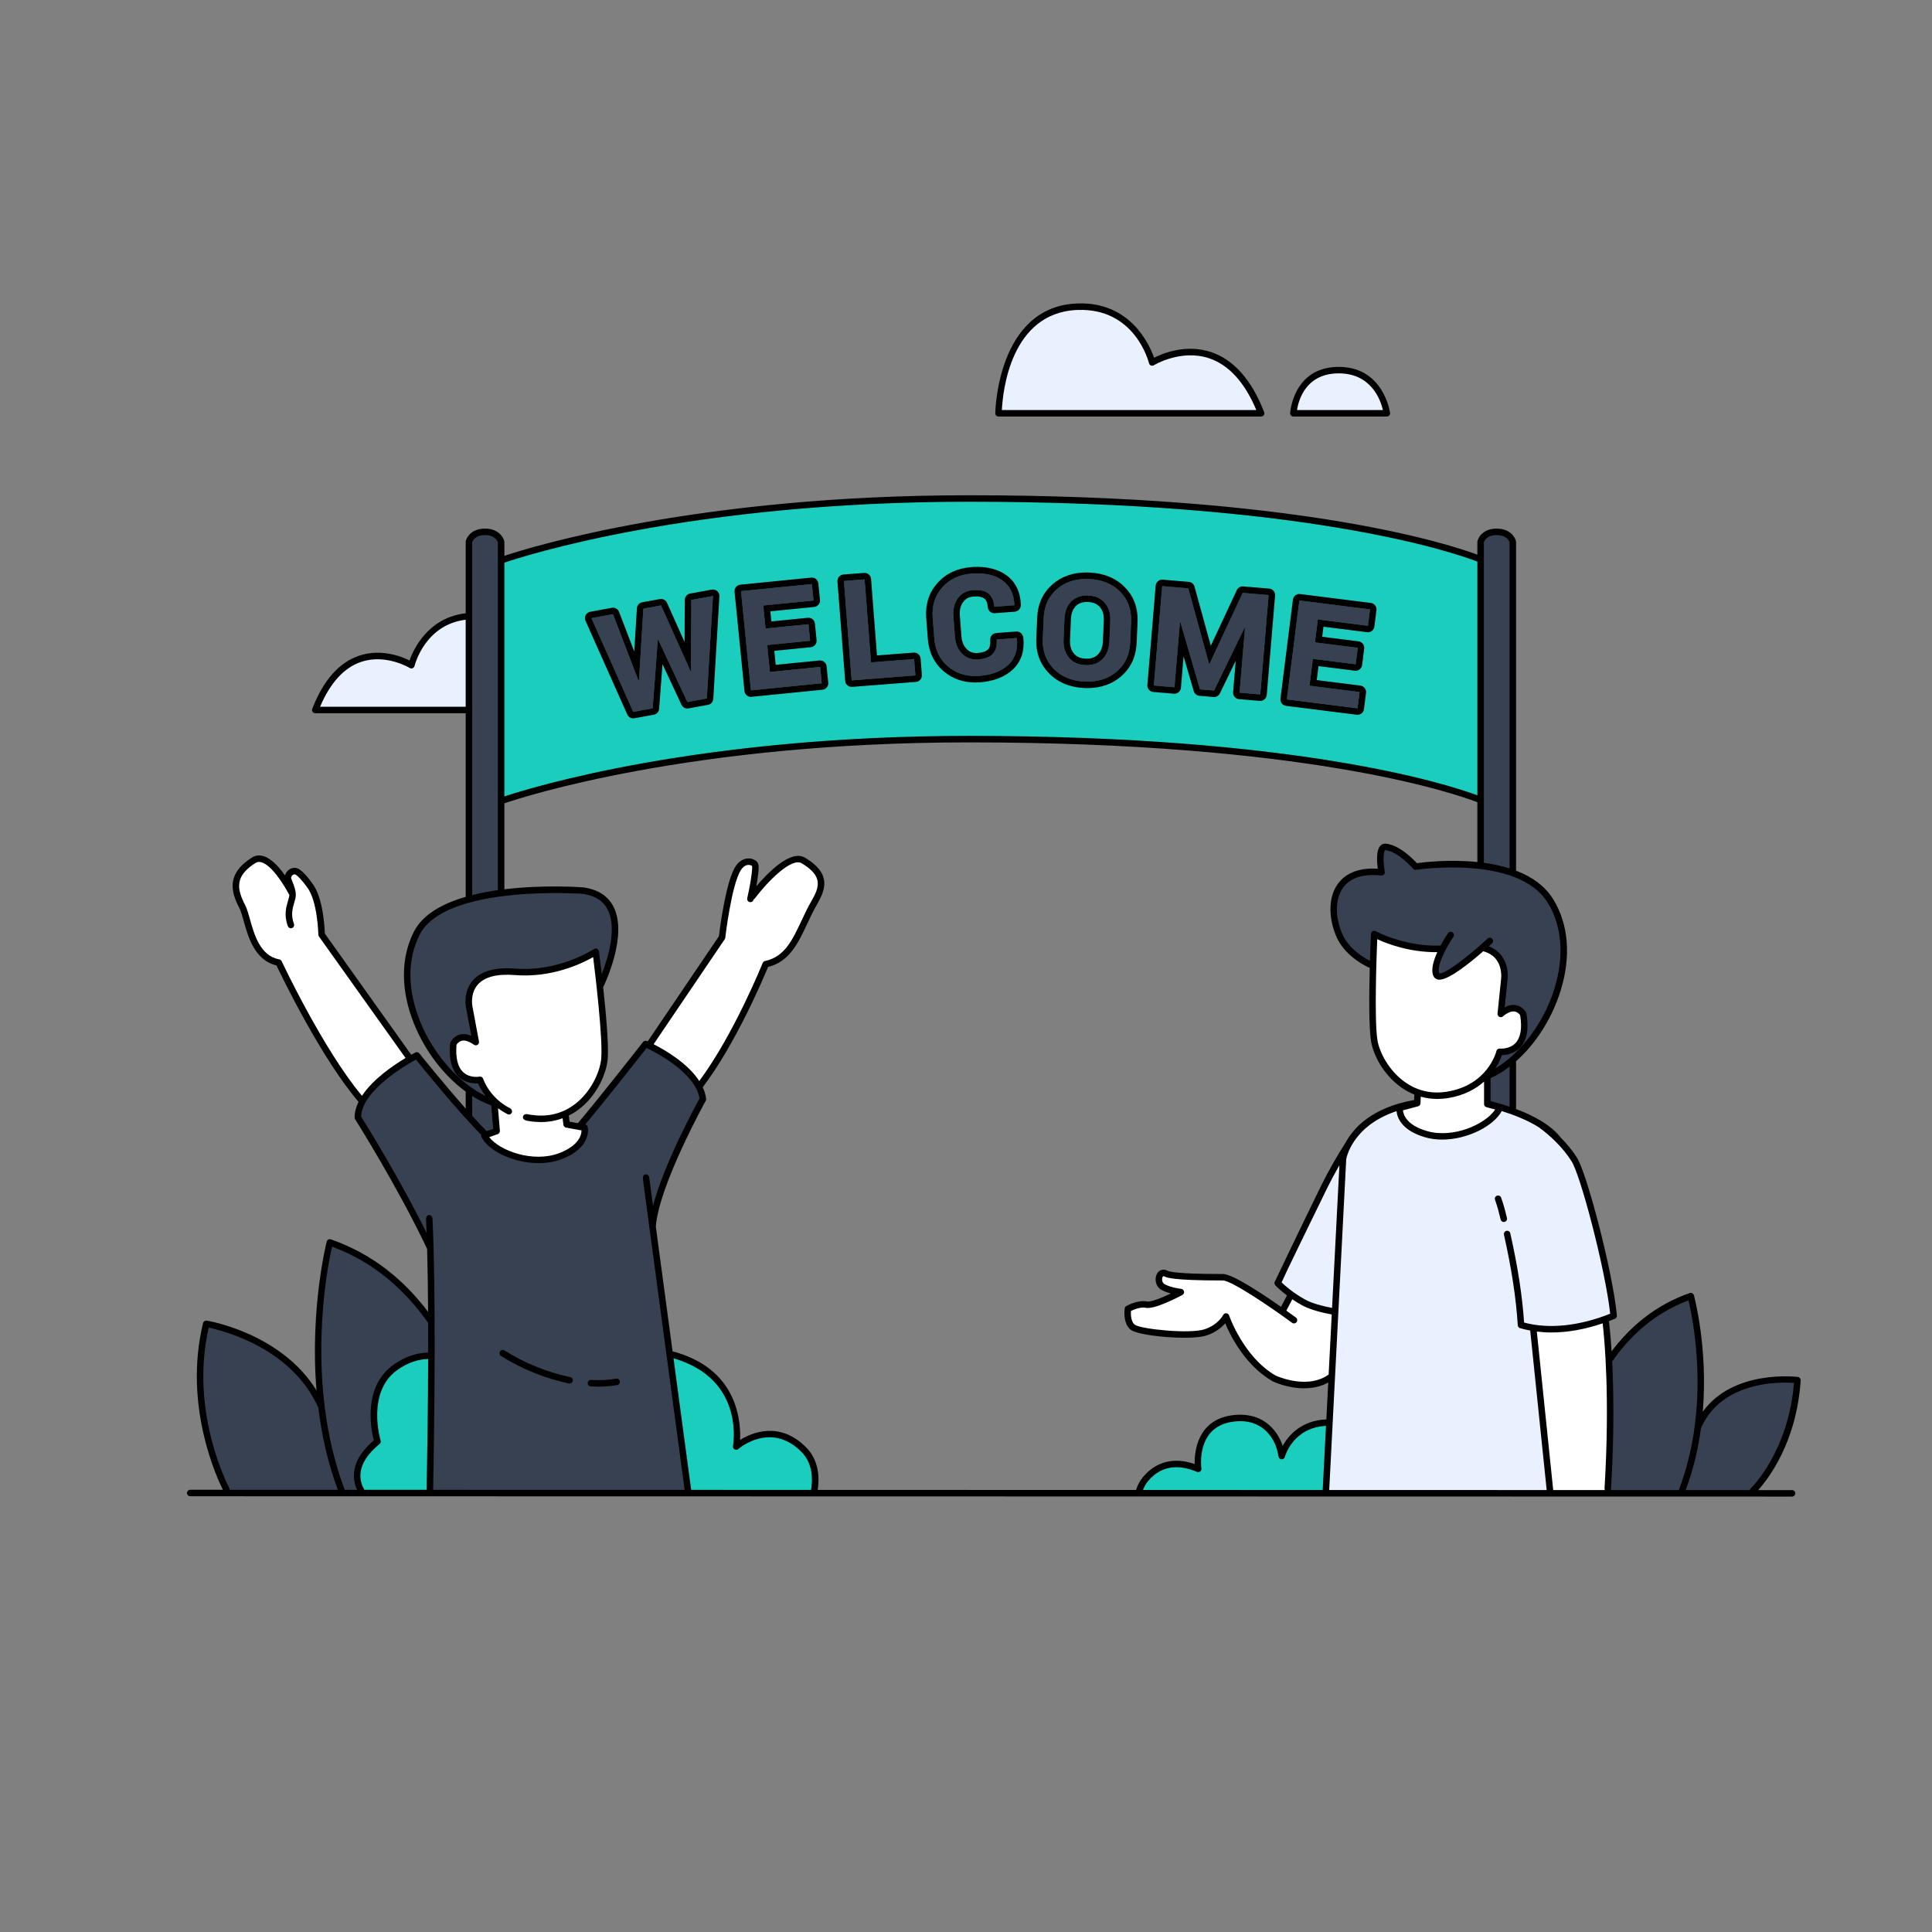 <?xml version="1.0" standalone="no"?>
<svg version="1.1" id="Layer_1_15_" xmlns="http://www.w3.org/2000/svg" xmlns:xlink="http://www.w3.org/1999/xlink" x="0px" y="0px" viewBox="0 0 595.276 595.276" enable-background="new 0 0 595.276 595.276" xml:space="preserve">
<rect x="0" y="0" width="595.276" height="595.276" fill="#808080" stroke="none"/>
<path id="color_x5F_7" fill-rule="evenodd" clip-rule="evenodd" fill="#374151" d="M201.058,377.941l11.061,82.336h-79.685
	c0.419-21.655,0.808-53.093,0.165-75.728l-0.006,0.011c-9.2-19.503-22.324-40.233-22.324-40.233
	c-0.034-9.942,18.154-19.135,18.154-19.135s13.434,16.763,21.052,24.258c1.298-0.463,2.497-0.853,3.529-1.171l0.018,0.221
	l-3.799,1.341c2.627,5.328,14.661,9.735,23.431,6.386c8.77-3.348,7.447-8.783,7.447-8.783l-5.516-0.995l-0.016-0.135
	c1.472,0.114,2.851,0.291,4.154,0.513c7.374-8.761,20.199-25.164,20.199-25.164s16.464,7.137,17.647,17.008
	C216.569,338.673,201.982,364.879,201.058,377.941z"></path>
<path id="color_x5F_6" fill-rule="evenodd" clip-rule="evenodd" fill="#1ACDBC" d="M121.774,421.35
	c3.936-2.836,7.732-3.762,11.161-3.642c-0.038,15.081-0.264,30.377-0.5,42.569h-20.513c-0.748-0.947-5.707-7.956,4.393-16.124
	C116.314,444.154,111.556,428.714,121.774,421.35z M226.828,445.712c0,0,3.294-18.297-14.009-26.287
	c-2.306-1.065-4.463-1.784-6.489-2.248l5.79,43.1h38.569c0.652-2.92,1.376-9.245-3.089-13.692
	C237.443,436.47,226.828,445.712,226.828,445.712z M394.915,448.635c-0.864-6.302-5.742-13.094-15.536-11.528
	c-12.092,1.933-10.2,15.478-10.2,15.478c-3.471-1.491-10.646-3.563-16.222,3.14c-1.189,1.429-1.855,2.987-2.172,4.553h57.701
	l1.131-21.985C397.7,438.193,394.915,448.635,394.915,448.635z M335.328,183.488c-2.196-0.094-3.947,0.517-5.252,1.834
	c-1.307,1.317-2.007,3.091-2.103,5.321l-0.276,6.429c-0.097,2.266,0.453,4.12,1.649,5.562c1.196,1.442,2.892,2.209,5.089,2.304
	c2.178,0.093,3.93-0.526,5.253-1.86c1.324-1.333,2.035-3.133,2.132-5.399l0.276-6.429c0.096-2.231-0.463-4.059-1.679-5.484
	C339.202,184.34,337.506,183.582,335.328,183.488z M456.198,172.348v74.139c-5.566-2.251-50.034-18.754-157.644-18.754
	c-91.723,0-144,19.01-144,19.01v-74.139c0,0,52.277-19.01,144-19.01C406.164,153.594,450.632,170.097,456.198,172.348z
	 M219.668,183.635L213,184.85l-0.127,21.817l-0.156,0.028l-9.032-20.149l-5.449,0.993l-1.358,22.122l-0.156,0.028l-7.853-20.444
	l-6.642,1.21l12.875,28.885l5.994-1.092l1.578-21.063l0.156-0.028l8.957,19.144l5.994-1.092L219.668,183.635z M253.203,210.534
	l-0.503-5.038l-15.483,1.545l-0.828-8.293l13.226-1.32l-0.508-5.091l-13.226,1.32l-0.707-7.086l15.483-1.545l-0.505-5.065
	l-21.834,2.179l3.051,30.573L253.203,210.534z M282.046,208.115l-0.392-5.048l-13.278,1.031l-1.987-25.584l-6.363,0.494l2.38,30.632
	L282.046,208.115z M313.315,196.731l-0.065-0.154l-6.152,0.468c0.148,1.946-0.257,3.419-1.212,4.417
	c-0.955,0.999-2.45,1.575-4.484,1.729c-1.964,0.149-3.609-0.44-4.935-1.767c-1.327-1.328-2.072-3.078-2.237-5.252l-0.488-6.416
	c-0.163-2.139,0.312-3.96,1.423-5.464s2.648-2.33,4.612-2.48c2.051-0.156,3.624,0.183,4.719,1.017
	c1.095,0.833,1.715,2.206,1.86,4.117l6.154-0.468l0.041-0.162c-0.171-3.408-1.434-5.93-3.789-7.568
	c-2.355-1.637-5.478-2.308-9.37-2.012c-3.769,0.286-6.784,1.692-9.042,4.218c-2.259,2.526-3.249,5.63-2.969,9.311l0.486,6.39
	c0.281,3.699,1.729,6.627,4.344,8.782c2.614,2.155,5.806,3.089,9.576,2.803c3.822-0.29,6.786-1.424,8.894-3.4
	C312.786,202.864,313.664,200.161,313.315,196.731z M348.498,191.55c0.16-3.724-0.962-6.803-3.366-9.239
	c-2.403-2.434-5.599-3.737-9.585-3.909c-3.989-0.171-7.275,0.854-9.86,3.074c-2.586,2.221-3.958,5.194-4.117,8.918l-0.275,6.402
	c-0.16,3.742,0.96,6.834,3.363,9.278s5.59,3.75,9.56,3.921c3.987,0.171,7.278-0.858,9.873-3.087
	c2.594-2.229,3.972-5.215,4.133-8.957L348.498,191.55z M390.879,183.343l-7.989-0.669l-10.219,21.851l-0.158-0.013l-6.39-23.242
	l-8.042-0.673l-2.564,30.617l6.36,0.533l1.675-20l0.16-0.013l6.024,20.671l4.336,0.363l9.371-19.302l0.155,0.039l-1.668,19.921
	l6.386,0.535L390.879,183.343z M422.12,187.759l-21.77-2.745l-3.843,30.483l21.77,2.745l0.633-5.024l-15.438-1.946l1.042-8.269
	l13.188,1.663l0.64-5.076l-13.188-1.663l0.891-7.065l15.438,1.946L422.12,187.759z"></path>
<path id="color_x5F_5" fill-rule="evenodd" clip-rule="evenodd" fill="#ffffff" d="M183.558,293.242
	c0,0,3.261,25.279,2.7,32.796c-0.39,5.228-4.396,13.604-12.067,17.086l0.393,3.327l5.516,0.995c0,0,1.323,5.435-7.447,8.783
	c-8.769,3.348-20.804-1.059-23.431-6.386l3.799-1.341l-0.765-9.295c-3.27-3.159-4.337-6.495-4.337-6.495s-9.384,1.873-8.248-11.061
	c0,0,1.856-4.188,6.924-0.57l-2.009-10.752c0,0-2.711-12.247,14.195-10.891C172.698,300.554,183.558,293.242,183.558,293.242z
	 M494.644,406.421l-0.116,0.017c-6.392,2.301-13.32,3.571-19.891,2.959l-2.181,0.324l5.161,50.555h17.711
	C497.059,428.334,494.644,406.421,494.644,406.421z M399.431,399.955l-2.016-0.345l-2.2,4.218l3.484,2.934
	c0,0-17.996-13.221-21.913-13.233c-1.415-0.005-15.238,0.107-17.509-1.108c-2.271-1.214-3.168,2.935-0.896,4.15
	c2.271,1.214,5.459,1.541,5.459,1.541s-8.186,4.385-10.607,3.863c-2.421-0.523-5.71,1.301-5.71,1.301s-0.612,4.164,1.585,5.725
	c2.197,1.56,17.634,3.059,22.307,1.534s6.351-4.903,6.351-4.903s4.401,13.081,14.792,19.071c0,0,10.481,5.005,17.794-0.657
	l1.022-19.872c-3.063-0.515-7.098-1.424-9.79-2.92C400.816,400.827,400.101,400.39,399.431,399.955z M462.402,312.415l1.116-10.844
	c0,0,1.047-7.727-6.738-9.626c-4.222,3.703-13.03,10.982-14.213,8.365c-0.839-1.855,0.489-5.23,1.899-7.967
	c-11.843,0.597-21.054-4.556-21.054-4.556s-1.172,25.376,0,32.796c0.815,5.161,5.479,13.153,13.383,15.984l-0.118,3.336
	l-5.397,1.439c0,0-0.869,5.506,8.115,8.115s20.577-2.753,22.75-8.26l-3.883-1.022v-9.295c2.989-3.406,3.776-6.806,3.776-6.806
	s9.474,1.093,7.288-11.661C469.326,312.415,467.139,308.406,462.402,312.415z M247.527,265.129
	c-5.109-3.049-15.762,11.101-15.762,11.101l-0.552,0.736c1.349-6.133,1.717-9.69,1.472-10.426c-0.336-1.008-3.164-2.064-5.152,0.859
	c-3.128,4.6-5.063,21.434-5.063,21.434l-22.555,33.295c3.011,1.453,12.069,6.25,15.437,12.761
	c11.357-14.739,20.561-37.807,20.561-37.807c8.629-1.8,10.383-11.014,14.926-18.888
	C253.599,273.408,254.776,269.455,247.527,265.129z M95.363,272.7c0,0-2.807-4.026-4.308-4.277s-2.6,1.371-2.32,2.396
	s1.502,3.281,1.4,5.127c-0.023,0.422-0.148,0.903-0.305,1.44l-0.196,7.621c-1.245-3.315-0.334-5.807,0.196-7.621l0.06-2.332
	c0,0-6.708-13.171-11.733-9.985c-7.129,4.52-6.158,9.18-3.493,14.303c1.993,3.83,2.537,15.638,11.211,17.204
	c0,0,13.335,28.537,25.799,42.766c2.492-4.587,7.808-8.657,11.791-11.241l2.505-2.419l-26.878-37.715
	C99.091,287.968,98.902,277.187,95.363,272.7z"></path>
<path id="color_x5F_4" fill-rule="evenodd" clip-rule="evenodd" fill="#374151" d="M132.929,407.451
	c0.013,3.382,0.014,6.813,0.005,10.257c-3.429-0.12-7.225,0.806-11.161,3.642c-10.218,7.364-5.459,22.803-5.459,22.803
	c-10.1,8.167-5.141,15.177-4.393,16.124H70.403c-2.304-4.662-12.829-27.899-6.857-52.384c0,0,25.118,3.879,34.563,23.483
	c0,0-0.535-19.782,0.535-27.98c1.314-10.075,2.985-20.585,2.985-20.585C115.581,387.65,125.659,396.932,132.929,407.451z
	 M523.62,439.285c0,0,0.964-12.186,0.429-20.918c-0.601-9.81-3.386-18.891-3.386-18.891c-11.298,3.918-19.367,11.324-25.128,19.655
	c0.452,9.528,0.729,23.864-0.207,41.147h44.829c0.732-0.774,12.234-13.254,13.655-35.03
	C553.812,425.247,531.107,421.637,523.62,439.285z M436.165,267.017c0,0-4.857-5.671-9.247-6.07
	c-2.689-0.245-1.222,7.824-1.222,7.824c-15.31-1.725-16.838,10.867-12.958,19.56c2.677,5.997,9.58,8.932,9.58,8.932l0.735,0.698
	c0.153-5.718,0.358-10.172,0.358-10.172s9.211,5.153,21.054,4.556c-1.411,2.737-2.738,6.112-1.899,7.967
	c1.183,2.617,9.991-4.662,14.213-8.365c7.785,1.899,6.738,9.626,6.738,9.626l-1.116,10.844c4.737-4.008,6.924,0,6.924,0
	c2.186,12.754-7.288,11.661-7.288,11.661s-0.787,3.401-3.776,6.806v0.508l0.132,0.125c16.762-7.288,30.61-35.711,19.313-53.931
	C468.066,262.034,436.165,267.017,436.165,267.017z M179.708,274.413c0,0-42.924-3.247-51.285,13.097
	c-9.796,19.15,6.391,46.433,23.754,52.341l0.122-0.136l-0.042-0.508c-3.27-3.159-4.337-6.495-4.337-6.495s-9.384,1.873-8.248-11.061
	c0,0,1.856-4.188,6.924-0.57l-2.009-10.752c0,0-2.711-12.247,14.195-10.891c13.916,1.116,24.776-6.196,24.776-6.196
	s0.572,4.438,1.196,10.143l0.678-0.759C185.432,302.626,198.129,277.08,179.708,274.413z"></path>
<path id="color_x5F_3" fill-rule="evenodd" clip-rule="evenodd" fill="#374151" d="M213,184.85l6.668-1.215l-1.888,31.574
	l-5.994,1.092l-8.957-19.144l-0.156,0.028l-1.578,21.063l-5.994,1.092l-12.875-28.885l6.642-1.21l7.853,20.444l0.156-0.028
	l1.358-22.122l5.449-0.993l9.032,20.149l0.156-0.028L213,184.85z M237.217,207.04l-0.828-8.293l13.226-1.32l-0.508-5.091
	l-13.226,1.32l-0.707-7.086l15.483-1.545l-0.505-5.065l-21.834,2.179l3.051,30.573l21.834-2.179l-0.503-5.038L237.217,207.04z
	 M268.376,204.098l-1.987-25.584l-6.363,0.494l2.38,30.632l19.642-1.526l-0.392-5.048L268.376,204.098z M313.25,196.578
	l-6.152,0.468c0.148,1.946-0.257,3.419-1.212,4.417c-0.955,0.999-2.45,1.575-4.484,1.729c-1.964,0.149-3.609-0.44-4.935-1.767
	c-1.327-1.328-2.072-3.078-2.237-5.252l-0.488-6.416c-0.163-2.139,0.312-3.96,1.423-5.464s2.648-2.33,4.612-2.48
	c2.051-0.156,3.624,0.183,4.719,1.017c1.095,0.833,1.715,2.206,1.86,4.117l6.154-0.468l0.041-0.162
	c-0.171-3.408-1.434-5.93-3.789-7.568c-2.355-1.637-5.478-2.308-9.37-2.012c-3.769,0.286-6.784,1.692-9.042,4.218
	c-2.259,2.526-3.249,5.63-2.969,9.311l0.486,6.39c0.281,3.699,1.729,6.627,4.344,8.782c2.614,2.155,5.806,3.089,9.576,2.803
	c3.822-0.29,6.786-1.424,8.894-3.4c2.106-1.976,2.984-4.679,2.635-8.109L313.25,196.578z M345.132,182.311
	c2.404,2.435,3.526,5.515,3.366,9.239l-0.275,6.402c-0.161,3.742-1.539,6.727-4.133,8.957c-2.595,2.229-5.886,3.258-9.873,3.087
	c-3.97-0.17-7.156-1.477-9.56-3.921s-3.524-5.536-3.363-9.278l0.275-6.402c0.16-3.724,1.532-6.696,4.117-8.918
	c2.585-2.22,5.871-3.246,9.86-3.074C339.533,178.574,342.729,179.877,345.132,182.311z M340.417,185.765
	c-1.214-1.425-2.911-2.184-5.089-2.277c-2.196-0.094-3.947,0.517-5.252,1.834c-1.307,1.317-2.007,3.091-2.103,5.321l-0.276,6.429
	c-0.097,2.266,0.453,4.12,1.649,5.562c1.196,1.442,2.892,2.209,5.089,2.304c2.178,0.093,3.93-0.526,5.253-1.86
	c1.324-1.333,2.035-3.133,2.132-5.399l0.276-6.429C342.191,189.018,341.632,187.19,340.417,185.765z M372.67,204.526l-0.158-0.013
	l-6.39-23.242l-8.042-0.673l-2.564,30.617l6.36,0.533l1.675-20l0.16-0.013l6.024,20.671l4.336,0.363l9.371-19.302l0.155,0.039
	l-1.668,19.921l6.386,0.535l2.564-30.617l-7.989-0.669L372.67,204.526z M396.507,215.497l21.77,2.745l0.633-5.024l-15.438-1.946
	l1.042-8.269l13.188,1.663l0.64-5.076l-13.188-1.663l0.891-7.065l15.438,1.946l0.637-5.05l-21.77-2.745L396.507,215.497z
	 M152.177,339.85c-2.62-0.891-5.211-2.276-7.691-4.04v8.376c1.789,1.978,3.501,3.799,4.99,5.263
	c1.298-0.463,2.497-0.853,3.529-1.171l0.018,0.221l-0.723-8.786L152.177,339.85z M149.416,163.871c-4.277,0-4.931,3.089-4.931,3.089
	v110.143c3.184-0.871,6.563-1.496,9.921-1.94V166.96C154.406,166.96,153.7,163.871,149.416,163.871z M458.262,331.39v8.653
	c2.099,0.517,4.907,1.304,7.857,2.378V326.52c-2.441,2.118-5.044,3.829-7.725,4.994L458.262,331.39z M461.129,163.871
	c-4.277,0-4.931,3.089-4.931,3.089v99.797c3.348,0.406,6.754,1.106,9.921,2.239V166.96
	C466.119,166.96,465.413,163.871,461.129,163.871z"></path>
<path id="color_x5F_2" fill="#e9f1ff" d="M388.57,127.341h-80.912c0,0,0.263-32.016,24.384-32.843
	c18.572-0.637,22.954,17.187,22.954,17.187S377.161,97.937,388.57,127.341z M411.799,114.052
	c-12.602,0.45-13.288,13.288-13.288,13.288h28.791C427.302,127.341,425.58,113.56,411.799,114.052z M474.637,409.397
	c7.495,0.699,15.46-1.048,22.557-3.982c-1.334-13.753-9.472-44.566-12.291-48.376c-1.251-2.023-2.99-4.091-4.874-5.975
	c-1.461-1.894-3.532-3.535-5.879-4.937c-0.689-0.471-1.353-0.889-1.969-1.227l-0.027,0.123c-4.855-2.504-10.367-4.112-13.892-4.98
	v0.133l3.883,1.022c-2.174,5.506-13.766,10.868-22.75,8.26s-8.115-8.115-8.115-8.115l5.397-1.439l0.005-0.136
	c-12.266,1.973-18.014,7.577-20.672,11.876c-2.509,3.15-5.422,7.56-8.418,13.675c-6.983,14.256-13.916,30.048-13.916,30.048
	s3.054,3.189,7.905,5.884c2.692,1.495,6.727,2.405,9.79,2.92l-2.886,56.105h69.132l-5.161-50.555L474.637,409.397z M126.753,204.953
	c0,0-19.55-12.125-29.613,13.809h47.345v-28.914C130.223,190.877,126.753,204.953,126.753,204.953z"></path>
<path id="color_x5F_1" fill="#000000" d="M464.312,375.284c0.128,0.538-0.205,1.076-0.742,1.203
	c-0.077,0.019-0.155,0.027-0.231,0.027c-0.453,0-0.863-0.31-0.972-0.77c-0.46-1.943-0.987-4.021-1.724-6.049
	c-0.189-0.52,0.079-1.093,0.598-1.281c0.521-0.188,1.093,0.079,1.281,0.598C463.294,371.137,463.838,373.282,464.312,375.284z
	 M553.148,460.119c0,0.553-0.448,1-1,1l-493.536-0.1c-0.553,0-1-0.448-1-1c0-0.553,0.448-1,1-1l10.067,0.002
	c-1.679-3.331-12.316-25.902-6.106-51.365c0.124-0.505,0.615-0.833,1.127-0.75c0.238,0.037,22.789,3.679,33.82,21.493
	c-2.081-25.033,3.067-45.585,3.144-45.858c0.075-0.266,0.255-0.488,0.5-0.615c0.245-0.128,0.531-0.148,0.791-0.059
	c13.076,4.534,22.767,12.823,29.949,22.331c-0.042-6.849-0.137-13.428-0.303-19.394c-9.063-19.169-22.048-39.736-22.178-39.942
	c-0.101-0.159-0.155-0.344-0.155-0.532c-0.006-1.658,0.446-3.284,1.207-4.849c-11.423-13.329-23.537-38.343-25.292-42.026
	c-6.706-1.547-8.746-8.846-10.107-13.716c-0.456-1.63-0.849-3.038-1.301-3.906c-2.677-5.144-4.063-10.595,3.845-15.609
	c1.039-0.658,2.193-0.822,3.428-0.482c2.511,0.688,4.943,3.412,6.757,5.972c0.133-0.462,0.38-0.913,0.727-1.296
	c0.714-0.79,1.693-1.149,2.688-0.981c1.778,0.298,4.249,3.667,4.963,4.692c3.366,4.266,3.838,13.636,3.899,15.507l26.615,37.346
	c0.701-0.388,1.165-0.627,1.274-0.682c0.422-0.212,0.937-0.103,1.231,0.268c0.104,0.13,7.44,9.27,14.282,17.001v-5.24
	c-6.616-4.819-12.429-12.284-15.885-20.813c-4.169-10.289-4.193-20.397-0.068-28.462c2.727-5.331,8.836-8.662,15.953-10.724v-56.568
	H97.14c-0.33,0-0.639-0.163-0.825-0.435s-0.227-0.619-0.107-0.927c3.413-8.795,8.283-14.304,14.478-16.376
	c6.733-2.251,13.002,0.238,15.483,1.474c1.239-3.469,5.744-13.206,17.317-14.539V166.96c0-0.069,0.007-0.139,0.021-0.207
	c0.284-1.343,1.885-3.882,5.909-3.882c4.019,0,5.659,2.529,5.965,3.867c0.017,0.073,0.025,0.147,0.025,0.223v4.296
	c8.308-2.763,59.772-18.662,143.149-18.662c100.889,0,146.899,14.706,156.644,18.306v-3.94c0-0.069,0.007-0.139,0.021-0.207
	c0.284-1.343,1.885-3.882,5.909-3.882c4.019,0,5.659,2.529,5.965,3.866c0.017,0.073,0.025,0.148,0.025,0.223v101.303
	c4.683,1.792,8.816,4.566,11.438,8.794c4.758,7.674,5.561,17.716,2.261,28.278c-2.68,8.576-7.688,16.33-13.698,21.652v14.717
	c5.177,1.952,10.691,4.813,13.737,8.785c1.888,1.9,3.632,3.979,4.896,6.023c2.866,3.868,11.071,34.726,12.437,48.806
	c0.043,0.438-0.206,0.853-0.613,1.021c-0.615,0.254-1.229,0.485-1.843,0.716c0.167,1.36,0.513,4.511,0.818,9.3
	c5.769-7.64,13.557-14.302,24.067-17.947c0.261-0.091,0.547-0.069,0.791,0.059c0.245,0.127,0.426,0.35,0.5,0.615
	c0.062,0.221,4.403,16.11,2.737,35.906c9.385-13.175,29.108-10.761,29.322-10.729c0.51,0.081,0.874,0.537,0.841,1.053
	c-1.261,19.333-10.212,30.623-13.11,33.805l10.449,0.002C552.701,459.119,553.148,459.567,553.148,460.119z M524.098,439.995
	c-0.834,6.212-2.31,12.694-4.714,19.118l19.776,0.004c0.04-0.193,0.119-0.38,0.272-0.526c0.118-0.111,11.617-11.277,13.313-32.463
	C548.539,425.714,530.45,425.489,524.098,439.995z M496.73,419.496c0.456,8.969,0.672,22.272-0.354,39.246
	c-0.008,0.131-0.042,0.254-0.094,0.366l21.019,0.004c0.01-0.074,0.009-0.149,0.037-0.221c9.835-25.756,4.249-52.653,2.91-58.225
	C509.821,404.553,502.241,411.588,496.73,419.496z M493.802,407.744c-5.461,1.853-10.824,2.809-15.813,2.81
	c-1.53,0-3.018-0.102-4.47-0.28l5.046,48.83l15.925,0.003c-0.072-0.149-0.12-0.31-0.11-0.486
	C496.088,430.346,494.341,412.344,493.802,407.744z M484.099,357.634c-2.415-3.898-6.579-7.902-10.077-10.382
	c-3.49-2.163-7.692-3.788-11.313-4.923c-2.494,4.668-10.634,8.794-18.371,8.794c-1.787,0-3.553-0.221-5.222-0.705
	c-7.277-2.112-8.627-6.09-8.828-8.066c-13.862,4.643-15.487,14.729-15.503,14.845l-5.237,101.893l67.006,0.014l-5.079-49.151
	c-1.063-0.198-2.11-0.429-3.117-0.73c-0.401-0.12-0.686-0.478-0.712-0.896c-0.528-8.404-1.881-17.268-4.254-27.893
	c-0.121-0.539,0.219-1.073,0.758-1.193c0.537-0.12,1.074,0.219,1.193,0.758c2.331,10.433,3.688,19.194,4.253,27.497
	c7.593,2.06,16.958,1.097,26.526-2.726C494.603,390.919,486.781,361.26,484.099,357.634z M225.843,445.536
	c0.127-0.717,2.931-17.641-13.444-25.203c-1.713-0.791-3.336-1.383-4.884-1.825l5.448,40.543l36.937,0.008
	c0.503-3.003,0.652-8.122-3.006-11.765c-9.358-9.319-19.004-1.176-19.411-0.826c-0.32,0.277-0.781,0.323-1.148,0.113
	C225.966,446.371,225.769,445.953,225.843,445.536z M251.943,459.059l98.106,0.02c0.405-1.37,1.08-2.723,2.138-3.994
	c3.994-4.8,9.595-6.19,15.899-3.997c-0.063-3.858,0.851-13.324,11.134-14.968c4.263-0.683,8.069,0.116,11.021,2.303
	c2.272,1.686,4.003,4.174,4.966,7.067c1.768-3.175,5.706-7.842,13.456-8.152l0.586-11.398c-0.461,0.262-0.933,0.51-1.432,0.712
	c-1.992,0.809-4.054,1.104-6.002,1.104c-5.113,0-9.444-2.033-9.692-2.151c-8.45-4.869-13.004-14.017-14.623-17.879
	c-1.053,1.217-2.89,2.817-5.777,3.76c-4.914,1.6-20.607,0.17-23.196-1.67c-2.666-1.894-2.023-6.491-1.995-6.686
	c0.045-0.309,0.231-0.578,0.505-0.729c0.148-0.081,3.648-1.999,6.406-1.403c1.087,0.234,4.376-1.058,7.326-2.459
	c-0.935-0.251-1.957-0.602-2.86-1.085c-1.877-1.004-2.267-3.419-1.443-4.958c0.673-1.263,1.99-1.646,3.282-0.956
	c0.438,0.234,2.888,0.991,16.065,0.991c0.165,0,0.331-0.001,0.5-0.001h0.477c2.966,0.01,12.072,6.043,17.905,10.133l1.833-3.515
	l0.001-0.001c-2.204-1.666-3.492-3.001-3.575-3.087c-0.279-0.292-0.355-0.724-0.193-1.094c0.069-0.158,7.467-15.684,14.379-29.797
	c2.061-4.207,5.145-9.562,7.494-13.194c2.467-4.516,8.161-10.754,21.079-13.048l0.06-1.688c-1.472-0.591-2.888-1.365-4.226-2.333
	c-5.369-3.888-8.45-9.915-9.121-14.164c-0.689-4.363-0.59-14.602-0.381-22.534c-0.039-0.011-0.078-0.008-0.117-0.024
	c-0.296-0.126-7.297-3.161-10.102-9.444c-2.032-4.554-3.139-11.604,0.434-16.487c1.745-2.386,5.275-5.035,12.251-4.59
	c-0.286-2.126-0.52-5.638,0.764-7.041c0.45-0.493,1.062-0.725,1.736-0.67c4.056,0.369,8.277,4.626,9.542,6
	c2.168-0.3,10.064-1.232,18.646-0.348v-18.428c-7.688-2.946-53.087-18.44-156.644-18.44c-85.765,0-137.557,16.86-143.149,18.773
	v26.494c12.069-1.462,23.467-0.654,24.378-0.584c4.416,0.637,7.483,2.598,9.184,5.834c4.541,8.641-2.386,23.408-3.119,24.921
	c0.843,7.821,1.728,17.638,1.407,21.942s-2.904,10.583-7.952,14.912c-1.258,1.079-2.613,1.966-4.037,2.678l0.224,1.895l2.571,0.464
	c7.303-8.688,19.94-24.843,20.073-25.013c0.279-0.357,0.767-0.484,1.185-0.302c0.037,0.016,0.127,0.056,0.248,0.11l21.938-32.384
	c0.262-2.187,2.146-17.144,5.201-21.637c1.642-2.415,3.688-2.416,4.495-2.305c1.172,0.163,2.149,0.843,2.433,1.692
	c0.333,0.999-0.113,4.109-0.615,6.854c3.535-4.165,10.613-11.435,15.021-8.808c8.227,4.911,6.322,9.817,3.666,14.421
	c-1.106,1.918-2.057,3.943-2.976,5.902c-2.824,6.019-5.496,11.713-12.086,13.346c-1.392,3.387-9.885,23.537-20.123,37.058
	c0.525,1.137,0.893,2.324,1.041,3.557c0.025,0.21-0.017,0.422-0.119,0.605c-0.145,0.261-14.431,26.059-15.38,38.773l5.165,38.438
	c1.894,0.479,3.892,1.169,6.01,2.147c14.145,6.533,15.034,19.849,14.785,25.137c3.657-2.246,12.153-5.872,20.282,2.223
	C252.489,450.043,252.479,455.617,251.943,459.059z M231.731,266.837c-0.04-0.046-0.41-0.328-1.027-0.343
	c-0.852-0.037-1.687,0.5-2.343,1.466c-2.955,4.344-4.878,20.819-4.897,20.985c-0.019,0.16-0.075,0.313-0.166,0.447l-21.91,32.343
	c3.499,1.78,10.511,5.84,14.071,11.338c10.734-14.498,19.433-36.13,19.526-36.364c0.124-0.312,0.396-0.54,0.725-0.608
	c5.999-1.251,8.414-6.398,11.21-12.357c0.937-1.997,1.905-4.061,3.054-6.051c2.498-4.329,3.747-7.703-2.958-11.705
	c-3.156-1.887-10.539,5.65-14.451,10.843c-0.098,0.129-0.224,0.218-0.36,0.285c-0.004,0.019-0.01,0.045-0.014,0.064
	c-0.118,0.539-0.655,0.88-1.191,0.762c-0.54-0.119-0.88-0.652-0.762-1.191C231.748,269.883,231.823,267.227,231.731,266.837z
	 M150.732,350.369c3.226,4.203,13.542,7.989,21.565,4.925c6.141-2.345,6.862-5.647,6.879-6.999l-4.77-0.86
	c-0.433-0.078-0.764-0.431-0.815-0.867l-0.239-2.024c-2.118,0.78-4.372,1.18-6.717,1.18c-0.551,0-1.107-0.022-1.667-0.066
	c-0.928-0.073-1.806-0.195-2.642-0.355c-0.421-0.08-1.391-0.425-1.187-1.253c0.186-0.758,0.959-0.835,1.317-0.763
	c0.839,0.17,1.722,0.302,2.669,0.376c4.879,0.39,9.213-1.015,12.877-4.156c4.587-3.935,6.979-9.778,7.26-13.543
	c0.468-6.272-1.814-25.489-2.503-31.065c-3.379,1.929-12.657,6.448-24.057,5.536c-5.53-0.45-9.399,0.548-11.501,2.947
	c-2.449,2.796-1.646,6.694-1.637,6.733l2.015,10.78c0.075,0.401-0.101,0.808-0.445,1.026c-0.343,0.222-0.787,0.208-1.119-0.029
	c-1.478-1.056-2.79-1.471-3.799-1.207c-0.887,0.234-1.392,0.956-1.564,1.251c-0.327,4.065,0.397,6.924,2.152,8.496
	c2.057,1.843,4.893,1.303,4.921,1.297c0.066-0.014,0.132-0.02,0.196-0.02c0.428,0,0.818,0.275,0.952,0.696
	c0.101,0.311,2.015,5.875,8.317,9.088c0.259,0.132,0.842,0.765,0.444,1.427c-0.356,0.594-0.969,0.519-1.209,0.398
	c-1.108-0.562-2.096-1.193-2.979-1.857l0.573,6.956c0.037,0.453-0.235,0.874-0.664,1.025L150.732,350.369z M442.848,293.378
	c-8.628,0.077-15.615-2.657-18.503-4.004c-0.229,5.602-0.923,24.866,0.054,31.054c0.588,3.717,3.441,9.325,8.319,12.856
	c3.896,2.82,8.312,3.854,13.126,3.074c12.673-2.055,15.196-12.403,15.22-12.508c0.114-0.496,0.591-0.833,1.089-0.769
	c0.027,0.001,2.921,0.29,4.792-1.704c1.604-1.706,2.084-4.599,1.429-8.598c-0.191-0.272-0.752-0.951-1.653-1.111
	c-1.017-0.182-2.291,0.34-3.672,1.51c-0.312,0.265-0.75,0.311-1.112,0.121c-0.36-0.19-0.569-0.581-0.528-0.987l1.116-10.844
	c0.009-0.069,0.488-4.005-2.172-6.581c-0.864-0.836-1.997-1.417-3.336-1.799c-4.051,3.556-10.507,8.769-13.543,8.769
	c-0.151,0-0.295-0.014-0.429-0.04c-0.634-0.128-1.127-0.517-1.389-1.096C440.82,298.875,441.669,295.99,442.848,293.378z
	 M432.271,342.113c0.127,1.354,1.119,4.561,7.403,6.385c8.216,2.383,18.146-2.213,21.01-6.65l-2.677-0.704
	c-0.438-0.115-0.745-0.513-0.745-0.967v-6.925c-2.531,2.255-6.095,4.27-11.098,5.081c-1.115,0.181-2.221,0.271-3.311,0.271
	c-1.75,0-3.456-0.246-5.105-0.703l-0.072,2.038c-0.016,0.439-0.316,0.817-0.741,0.931L432.271,342.113z M410.326,405.003
	c-3.003-0.548-6.66-1.449-9.231-2.877c-1.065-0.592-2.044-1.204-2.926-1.804l-1.827,3.503c1.325,0.944,2.363,1.701,2.947,2.131
	c0.445,0.327,0.541,0.952,0.214,1.397c-0.326,0.444-0.953,0.541-1.397,0.214c-6.856-5.036-18.709-13.03-21.324-13.039h-0.467
	c-15.138,0.002-16.934-0.918-17.512-1.227c-0.334-0.179-0.437-0.124-0.575,0.135c-0.318,0.594-0.231,1.795,0.623,2.252
	c2.073,1.109,5.059,1.425,5.088,1.428c0.438,0.045,0.794,0.37,0.88,0.802c0.085,0.431-0.122,0.867-0.51,1.075
	c-1.421,0.761-8.63,4.531-11.289,3.958c-1.442-0.31-3.485,0.453-4.562,0.966c-0.082,1.224,0.031,3.418,1.226,4.267
	c1.909,1.357,16.903,2.874,21.417,1.398c4.182-1.363,5.705-4.277,5.768-4.4c0.184-0.358,0.587-0.578,0.965-0.546
	c0.401,0.029,0.748,0.295,0.876,0.676c0.043,0.127,4.414,12.799,14.344,18.523c0.009,0,7.628,3.563,14.021,0.959
	c0.823-0.335,1.586-0.771,2.299-1.288L410.326,405.003z M412.692,359.01c-1.338,2.356-2.737,4.941-3.682,6.871
	c-6.111,12.477-12.776,26.17-14.14,29.256c1.018,0.961,3.615,3.251,7.196,5.241c2.261,1.256,5.564,2.082,8.364,2.605L412.692,359.01
	z M352.172,459.079l55.372,0.011l1.016-19.752c-10.055,0.498-12.565,9.135-12.679,9.556c-0.125,0.458-0.546,0.758-1.03,0.737
	c-0.474-0.031-0.861-0.391-0.927-0.861c-0.497-3.627-2.273-6.813-4.874-8.742c-2.544-1.885-5.742-2.534-9.513-1.935
	c-10.998,1.758-9.44,13.839-9.369,14.352c0.05,0.358-0.097,0.715-0.384,0.934c-0.286,0.221-0.67,0.268-1.001,0.124
	c-4.263-1.832-10.332-2.821-15.059,2.86C353.01,457.223,352.513,458.14,352.172,459.079z M465.119,328.631
	c-1.886,1.448-3.849,2.656-5.857,3.577v7.046c1.678,0.427,3.702,0.999,5.857,1.734V328.631z M436.319,268.004
	c-0.344,0.053-0.688-0.074-0.913-0.337c-0.047-0.054-4.648-5.368-8.578-5.725c-0.588,0.291-0.753,3.322-0.148,6.649
	c0.057,0.311-0.037,0.63-0.253,0.861c-0.217,0.23-0.525,0.347-0.843,0.311c-5.455-0.615-9.506,0.653-11.711,3.668
	c-2.524,3.45-2.611,9.138-0.222,14.49c2.033,4.555,6.774,7.279,8.453,8.128c0.137-4.539,0.291-7.936,0.308-8.309
	c0.016-0.346,0.21-0.659,0.513-0.828s0.67-0.168,0.975,0c0.097,0.055,8.817,4.808,19.947,4.435c1.032-1.937,2.043-3.457,2.295-3.827
	c0.313-0.457,0.934-0.575,1.39-0.264c0.456,0.311,0.575,0.933,0.265,1.389c-2.185,3.211-5.287,9.105-4.317,11.25
	c1.28,0.467,8.108-4.421,14.869-10.702c0.403-0.375,1.036-0.353,1.413,0.052c0.376,0.405,0.353,1.037-0.052,1.413
	c-0.269,0.25-0.61,0.562-0.982,0.901c1.17,0.466,2.194,1.089,3.034,1.907c3.38,3.292,2.776,8.037,2.749,8.237l-0.892,8.66
	c1.216-0.644,2.382-0.864,3.489-0.659c2.07,0.387,3.056,2.154,3.097,2.229c0.053,0.097,0.089,0.201,0.107,0.31
	c0.817,4.767,0.168,8.307-1.928,10.521c-1.862,1.967-4.333,2.301-5.613,2.329c-0.299,0.871-0.915,2.371-2.004,4.062
	c7.819-4.631,14.896-14.031,18.142-24.42c3.124-9.999,2.396-19.456-2.051-26.628C467.672,263.295,436.631,267.956,436.319,268.004z
	 M457.198,167.09v98.748c2.662,0.363,5.349,0.92,7.921,1.735V167.098c-0.148-0.454-0.924-2.227-3.99-2.227
	C458.063,164.871,457.324,166.689,457.198,167.09z M155.406,173.367v72.028c8.308-2.763,59.772-18.662,143.149-18.662
	c100.895,0,146.903,14.707,156.644,18.306v-72.004c-7.683-2.944-53.078-18.44-156.644-18.44
	C212.79,154.594,160.998,171.454,155.406,173.367z M143.485,217.762v-26.817c-12.437,1.52-15.622,13.687-15.762,14.248
	c-0.077,0.31-0.298,0.564-0.593,0.685c-0.295,0.121-0.632,0.094-0.903-0.074c-0.073-0.045-7.321-4.43-14.927-1.877
	c-5.278,1.773-9.538,6.424-12.676,13.835H143.485z M145.485,275.789c2.577-0.648,5.251-1.146,7.92-1.526V167.098
	c-0.148-0.454-0.923-2.227-3.99-2.227c-3.065,0-3.805,1.818-3.931,2.219v108.699H145.485z M149.644,337.708
	c-1.248-1.61-1.997-3.07-2.37-3.92c-1.284,0.073-3.781-0.053-5.805-1.866c-2.278-2.041-3.218-5.526-2.793-10.36
	c0.01-0.109,0.037-0.217,0.082-0.317c0.035-0.078,0.874-1.926,2.911-2.482c1.088-0.298,2.276-0.172,3.547,0.374l-1.612-8.624
	c-0.037-0.166-1.032-4.86,2.076-8.429c2.539-2.915,6.974-4.142,13.183-3.642c13.376,1.067,24.033-5.958,24.138-6.029
	c0.289-0.193,0.655-0.223,0.971-0.081c0.315,0.143,0.535,0.439,0.579,0.783c0.043,0.336,0.403,3.143,0.85,7.029
	c1.919-4.902,4.813-14.228,1.796-19.964c-1.406-2.674-3.902-4.236-7.632-4.776c-0.354-0.026-42.289-3.004-50.251,12.563
	c-3.857,7.54-3.807,17.058,0.141,26.8C133.562,324.901,141.43,333.73,149.644,337.708z M145.485,343.801
	c1.598,1.761,3.124,3.383,4.471,4.721l2.005-0.708l-0.593-7.203c-1.991-0.722-3.962-1.71-5.883-2.924V343.801z M111.535,337.63
	c3.36-5.127,9.665-9.402,13.422-11.645l-26.68-37.436c-0.117-0.165-0.182-0.361-0.186-0.563c-0.002-0.104-0.225-10.497-3.513-14.666
	c-1.377-1.971-3.119-3.813-3.688-3.911c-0.423-0.072-0.729,0.189-0.874,0.35c-0.268,0.296-0.356,0.653-0.316,0.797
	c0.071,0.26,0.212,0.608,0.373,1.011c0.484,1.218,1.146,2.886,1.061,4.434c-0.036,0.639-0.232,1.297-0.459,2.059
	c-0.509,1.705-1.143,3.827-0.104,6.595c0.194,0.517-0.067,1.093-0.584,1.288c-0.514,0.194-1.094-0.067-1.288-0.584
	c-1.277-3.398-0.504-5.983,0.059-7.871c0.191-0.64,0.356-1.193,0.379-1.597c0.004-0.069-0.002-0.142-0.002-0.213
	c-0.046-0.056-0.101-0.103-0.135-0.171c-1.239-2.43-5.177-8.934-8.479-9.837c-0.688-0.189-1.269-0.11-1.828,0.243
	c-6.229,3.949-5.869,7.756-3.142,12.997c0.547,1.052,0.967,2.553,1.453,4.29c1.336,4.781,3.167,11.329,9.049,12.392
	c0.319,0.058,0.591,0.267,0.728,0.561C86.911,296.43,99.563,323.357,111.535,337.63z M131.445,379.89
	c-0.056-1.504-0.117-2.958-0.184-4.353c-0.019-0.387,0.266-1.231,1.007-1.191c0.684,0.037,0.972,0.746,0.99,1.13
	c1.064,22.188,0.659,58.818,0.195,83.558l77.493,0.016l-10.813-80.494c-0.062-0.14-0.101-0.291-0.092-0.455
	c0.003-0.045,0.009-0.093,0.012-0.137l-1.971-14.674c0,0-0.075-1.245,0.542-1.419c1.138-0.321,1.403,0.91,1.403,0.91l1.175,8.744
	c3.386-12.91,12.896-30.44,14.331-33.046c-1.24-7.928-13.266-14.126-16.311-15.576c-2.318,2.956-12.346,15.715-18.9,23.572
	c0.367,0.084,0.66,0.364,0.75,0.733c0.063,0.257,1.423,6.332-8.061,9.954c-2.194,0.837-4.604,1.21-7.037,1.21
	c-7.613,0-15.456-3.646-17.647-8.089c-0.097-0.197-0.104-0.416-0.063-0.627c-6.844-6.861-17.584-20.074-20.101-23.193
	c-3.262,1.778-16.611,9.545-16.889,17.582C112.684,346.294,123.106,363.037,131.445,379.89z M112.281,459.03l19.171,0.004
	c0.22-11.708,0.427-26.077,0.471-40.318c-3.031,0.087-6.258,1.062-9.565,3.446c-9.525,6.864-5.134,21.549-5.088,21.696
	c0.121,0.391-0.009,0.815-0.327,1.072c-3.617,2.925-5.589,5.968-5.862,9.043C110.874,456.304,111.716,458.106,112.281,459.03z
	 M106.209,459.029l3.808,0.001c-0.583-1.254-1.115-3.031-0.932-5.189c0.295-3.496,2.344-6.873,6.092-10.044
	c-0.814-3.124-3.567-16.354,6.013-23.258c3.398-2.449,7.026-3.7,10.74-3.794c0.006-3.07,0.004-6.125-0.007-9.142
	c-6.942-9.888-16.483-18.663-29.597-23.481C100.78,390.447,93.856,426.43,106.209,459.029z M70.763,459.022l33.31,0.007
	c-3.127-8.449-4.992-17.078-6.01-25.353c-8.26-18.413-29.26-23.657-33.766-24.617c-6.006,26.321,6.235,49.209,6.361,49.44
	C70.751,458.666,70.772,458.845,70.763,459.022z M182.024,427.178c0.773,0.046,1.539,0.069,2.296,0.069
	c2.018,0,3.978-0.163,5.85-0.487c0.544-0.095,0.909-0.612,0.814-1.156s-0.607-0.905-1.156-0.814c-2.422,0.42-5.008,0.55-7.685,0.393
	c-0.556-0.027-1.025,0.387-1.058,0.938S181.473,427.146,182.024,427.178z M154.384,417.788c6.353,4.009,13.58,6.938,20.899,8.47
	c0.069,0.015,0.138,0.021,0.206,0.021c0.463,0,0.879-0.323,0.978-0.795c0.113-0.541-0.233-1.07-0.774-1.184
	c-7.089-1.484-14.089-4.321-20.242-8.204c-0.466-0.294-1.084-0.155-1.379,0.313C153.777,416.876,153.917,417.493,154.384,417.788z
	 M180.46,189.522c0.287-0.543,0.806-0.924,1.41-1.034l6.642-1.21c0.12-0.022,0.241-0.033,0.36-0.033c0.815,0,1.565,0.5,1.866,1.283
	l4.686,12.2l0.817-13.311c0.056-0.919,0.732-1.68,1.638-1.845l5.449-0.993c0.12-0.022,0.24-0.033,0.359-0.033
	c0.776,0,1.498,0.454,1.824,1.182l5.414,12.078L211,184.838c0.006-0.962,0.695-1.784,1.641-1.956l6.629-1.208
	c0.11-0.022,0.223-0.035,0.338-0.039c0.02-0.001,0.04-0.001,0.059-0.001c0.003,0,0.006,0,0.01,0c1.102,0.003,1.993,0.897,1.993,2
	c0,0.075-0.004,0.149-0.012,0.222l-1.881,31.472c-0.055,0.92-0.731,1.683-1.638,1.848l-5.994,1.092
	c-0.12,0.022-0.24,0.033-0.359,0.033c-0.765,0-1.478-0.44-1.811-1.153l-5.853-12.511l-1.031,13.76
	c-0.068,0.908-0.74,1.655-1.636,1.818l-5.994,1.092c-0.12,0.022-0.24,0.033-0.359,0.033c-0.778,0-1.5-0.455-1.826-1.186
	l-12.875-28.885C180.152,190.71,180.173,190.065,180.46,189.522z M182.229,190.456l12.875,28.885l5.994-1.092l1.578-21.063
	l0.156-0.028l8.957,19.144l5.994-1.092l1.888-31.574L213,184.85l-0.127,21.817l-0.156,0.028l-9.032-20.149l-5.449,0.993
	l-1.358,22.122l-0.156,0.028l-7.853-20.444L182.229,190.456z M229.379,212.911l-3.051-30.573c-0.11-1.099,0.692-2.079,1.792-2.189
	l21.834-2.179c0.066-0.007,0.133-0.01,0.199-0.01c0.46,0,0.908,0.159,1.267,0.452c0.41,0.336,0.671,0.821,0.723,1.349l0.505,5.065
	c0.11,1.099-0.692,2.079-1.792,2.189l-13.493,1.347l0.31,3.106l11.236-1.121c0.066-0.007,0.133-0.01,0.199-0.01
	c0.46,0,0.908,0.159,1.267,0.452c0.411,0.336,0.671,0.821,0.723,1.349l0.508,5.091c0.11,1.099-0.692,2.079-1.792,2.189
	l-11.236,1.121l0.43,4.313l13.493-1.347c0.068-0.007,0.135-0.01,0.201-0.01c1.015,0,1.885,0.77,1.988,1.802l0.503,5.038
	c0.053,0.528-0.107,1.055-0.442,1.465c-0.336,0.41-0.821,0.671-1.349,0.723l-21.834,2.179c-0.068,0.007-0.135,0.01-0.201,0.01
	C230.352,214.713,229.482,213.943,229.379,212.911z M228.318,182.14l3.051,30.573l21.834-2.179l-0.503-5.038l-15.483,1.545
	l-0.828-8.293l13.226-1.32l-0.508-5.091l-13.226,1.32l-0.707-7.086l15.483-1.545l-0.505-5.065L228.318,182.14z M260.411,209.796
	l-2.38-30.632c-0.041-0.529,0.13-1.052,0.474-1.455c0.345-0.403,0.836-0.652,1.365-0.694l6.363-0.494
	c0.053-0.004,0.105-0.006,0.157-0.006c1.034,0,1.91,0.797,1.992,1.845l1.833,23.59l11.284-0.877
	c0.053-0.004,0.105-0.006,0.157-0.006c1.034,0,1.91,0.797,1.992,1.845l0.392,5.048c0.086,1.101-0.738,2.063-1.839,2.149
	l-19.642,1.526c-0.053,0.004-0.105,0.006-0.157,0.006C261.368,211.641,260.492,210.844,260.411,209.796z M260.025,179.009
	l2.38,30.632l19.641-1.526l-0.392-5.048l-13.278,1.031l-1.987-25.584L260.025,179.009z M285.386,190.417
	c-0.321-4.228,0.847-7.861,3.472-10.796c2.604-2.912,6.097-4.553,10.382-4.879c0.643-0.049,1.277-0.074,1.884-0.074
	c3.498,0,6.451,0.82,8.779,2.438c2.88,2.002,4.443,5.067,4.645,9.11c0.01,0.197-0.01,0.395-0.058,0.587l-0.041,0.162
	c-0.21,0.835-0.93,1.442-1.788,1.507l-6.154,0.468c-0.052,0.004-0.103,0.006-0.154,0.006c-1.036,0-1.912-0.799-1.992-1.849
	c-0.099-1.308-0.462-2.209-1.077-2.677c-0.562-0.428-1.428-0.645-2.574-0.645c-0.247,0-0.51,0.01-0.782,0.031
	c-1.386,0.105-2.389,0.637-3.155,1.674c-0.824,1.115-1.163,2.464-1.037,4.124l0.488,6.416c0.129,1.698,0.671,3.003,1.658,3.99
	c0.82,0.821,1.752,1.203,2.934,1.203c0.142,0,0.287-0.006,0.434-0.017c1.518-0.115,2.591-0.491,3.19-1.118
	c0.542-0.567,0.765-1.537,0.663-2.882c-0.04-0.529,0.131-1.052,0.477-1.455s0.837-0.651,1.366-0.691l6.152-0.468
	c0.051-0.004,0.102-0.006,0.152-0.006c0.8,0,1.53,0.479,1.843,1.226l0.065,0.154c0.077,0.182,0.126,0.375,0.146,0.572
	c0.414,4.068-0.682,7.355-3.257,9.77c-2.439,2.287-5.841,3.611-10.11,3.935c-0.491,0.037-0.98,0.056-1.455,0.056
	c-3.669,0-6.881-1.114-9.545-3.31c-3.039-2.505-4.743-5.928-5.066-10.174L285.386,190.417z M287.38,190.266l0.486,6.39
	c0.281,3.699,1.729,6.627,4.344,8.782c2.308,1.902,5.065,2.853,8.273,2.853c0.426,0,0.861-0.017,1.303-0.05
	c3.822-0.29,6.786-1.424,8.894-3.4c2.106-1.976,2.984-4.679,2.635-8.109l-0.065-0.154l-6.152,0.468
	c0.148,1.946-0.257,3.419-1.212,4.417c-0.955,0.999-2.45,1.575-4.484,1.73c-0.198,0.015-0.394,0.023-0.586,0.023
	c-1.707,0-3.157-0.596-4.349-1.79c-1.327-1.328-2.072-3.078-2.237-5.252l-0.488-6.416c-0.163-2.139,0.312-3.96,1.423-5.464
	s2.648-2.33,4.612-2.48c0.323-0.025,0.634-0.037,0.933-0.037c1.601,0,2.864,0.351,3.786,1.054c1.095,0.833,1.715,2.206,1.86,4.117
	l6.154-0.468l0.041-0.162c-0.171-3.408-1.434-5.93-3.789-7.568c-1.995-1.386-4.54-2.08-7.638-2.08c-0.559,0-1.137,0.023-1.732,0.068
	c-3.769,0.286-6.784,1.692-9.042,4.218C288.09,183.48,287.1,186.584,287.38,190.266z M329.346,202.634
	c-1.196-1.441-1.746-3.296-1.649-5.562l0.276-6.429c0.096-2.231,0.796-4.005,2.103-5.321c1.219-1.229,2.824-1.843,4.818-1.843
	c0.143,0,0.287,0.003,0.434,0.009c2.178,0.093,3.874,0.852,5.089,2.277c1.215,1.425,1.774,3.253,1.679,5.484l-0.276,6.429
	c-0.097,2.266-0.808,4.066-2.132,5.399c-1.237,1.246-2.848,1.869-4.831,1.869c-0.139,0-0.28-0.003-0.422-0.009
	C332.238,204.843,330.542,204.075,329.346,202.634z M329.695,197.158c-0.076,1.769,0.313,3.143,1.19,4.199
	c0.826,0.995,2.015,1.513,3.635,1.583c0.114,0.005,0.226,0.007,0.337,0.007c1.442,0,2.558-0.418,3.412-1.279
	c0.969-0.976,1.477-2.309,1.553-4.076l0.276-6.429c0.074-1.724-0.319-3.065-1.203-4.101c-0.845-0.992-2.04-1.507-3.652-1.576
	c-0.118-0.005-0.234-0.008-0.348-0.008c-1.452,0-2.563,0.409-3.399,1.252c-0.952,0.959-1.45,2.267-1.524,3.998L329.695,197.158z
	 M323.232,207.478c-2.796-2.843-4.12-6.465-3.936-10.766l0.275-6.402c0.184-4.282,1.803-7.764,4.812-10.349
	c2.762-2.373,6.233-3.576,10.318-3.576l0,0c0.306,0,0.616,0.007,0.931,0.02c4.49,0.193,8.165,1.707,10.923,4.502
	c2.799,2.835,4.124,6.445,3.941,10.729l-0.275,6.402c-0.184,4.298-1.808,7.793-4.828,10.388c-2.772,2.381-6.249,3.588-10.334,3.588
	c-0.305,0-0.614-0.007-0.927-0.02C329.658,211.802,325.991,210.283,323.232,207.478z M324.658,206.076
	c2.403,2.444,5.59,3.75,9.56,3.921c0.284,0.012,0.564,0.018,0.842,0.018c3.61,0,6.621-1.035,9.031-3.105
	c2.594-2.229,3.972-5.215,4.133-8.957l0.275-6.402c0.16-3.724-0.962-6.803-3.366-9.239c-2.403-2.434-5.599-3.737-9.585-3.909
	c-0.285-0.012-0.567-0.018-0.845-0.018c-3.61,0-6.615,1.031-9.015,3.093c-2.586,2.221-3.958,5.194-4.117,8.918l-0.275,6.402
	C321.134,200.539,322.255,203.632,324.658,206.076z M353.989,212.505c-0.342-0.405-0.51-0.93-0.466-1.458l2.564-30.617
	c0.044-0.529,0.297-1.018,0.702-1.36c0.362-0.306,0.82-0.473,1.291-0.473c0.055,0,0.111,0.002,0.167,0.007l8.042,0.673
	c0.836,0.07,1.539,0.654,1.762,1.463l5.011,18.227l8.016-17.14c0.331-0.707,1.04-1.153,1.811-1.153c0.056,0,0.112,0.002,0.168,0.007
	l7.989,0.669c1.101,0.092,1.918,1.059,1.826,2.16l-2.564,30.617c-0.044,0.529-0.297,1.018-0.702,1.36
	c-0.362,0.306-0.82,0.473-1.291,0.473c-0.055,0-0.111-0.002-0.167-0.007l-6.386-0.535c-0.529-0.044-1.018-0.297-1.36-0.702
	c-0.342-0.405-0.51-0.93-0.466-1.458l0.809-9.659l-4.875,10.041c-0.336,0.693-1.038,1.127-1.799,1.127
	c-0.056,0-0.112-0.002-0.168-0.007l-4.336-0.363c-0.825-0.069-1.522-0.639-1.753-1.433l-3.133-10.751l-0.812,9.7
	c-0.044,0.529-0.297,1.018-0.702,1.36c-0.362,0.306-0.82,0.473-1.291,0.473c-0.055,0-0.111-0.002-0.167-0.007l-6.36-0.533
	C354.821,213.163,354.331,212.91,353.989,212.505z M355.516,211.214l6.36,0.533l1.675-20l0.16-0.013l6.024,20.671l4.336,0.363
	l9.371-19.302l0.155,0.039l-1.668,19.921l6.386,0.535l2.564-30.617l-7.989-0.669l-10.219,21.851l-0.158-0.013l-6.39-23.242
	l-8.042-0.673L355.516,211.214z M394.927,216.723c-0.325-0.419-0.471-0.95-0.404-1.476l3.843-30.483
	c0.128-1.011,0.989-1.75,1.982-1.75c0.083,0,0.168,0.005,0.253,0.016l21.77,2.745c1.096,0.138,1.872,1.139,1.734,2.234l-0.637,5.05
	c-0.066,0.526-0.339,1.005-0.758,1.33c-0.353,0.274-0.784,0.42-1.226,0.42c-0.083,0-0.167-0.005-0.25-0.016l-13.454-1.696
	l-0.39,3.097l11.203,1.413c1.096,0.138,1.872,1.139,1.734,2.234l-0.64,5.076c-0.127,1.011-0.989,1.75-1.982,1.75
	c-0.083,0-0.168-0.005-0.253-0.016l-11.203-1.412l-0.542,4.3l13.454,1.696c0.526,0.066,1.005,0.339,1.33,0.758
	c0.325,0.419,0.471,0.95,0.404,1.476l-0.633,5.024c-0.128,1.011-0.989,1.75-1.982,1.75c-0.083,0-0.168-0.005-0.253-0.016
	l-21.77-2.745C395.731,217.415,395.252,217.142,394.927,216.723z M396.507,215.497l21.77,2.745l0.633-5.024l-15.438-1.946
	l1.042-8.268l13.188,1.663l0.64-5.076l-13.188-1.663l0.891-7.065l15.438,1.946l0.637-5.05l-21.77-2.745L396.507,215.497z
	 M306.947,128.044c-0.188-0.189-0.292-0.446-0.29-0.712c0.003-0.33,0.558-32.984,25.35-33.834
	c16.225-0.556,22.13,12.588,23.576,16.724c2.696-1.366,9.872-4.313,17.588-1.731c6.982,2.335,12.477,8.556,16.331,18.488
	c0.119,0.308,0.079,0.654-0.107,0.927c-0.186,0.273-0.495,0.435-0.825,0.435h-80.912
	C307.391,128.34,307.135,128.234,306.947,128.044z M308.689,126.34h78.398c-3.581-8.548-8.466-13.91-14.533-15.947
	c-8.679-2.914-16.951,2.091-17.033,2.142c-0.271,0.168-0.608,0.194-0.903,0.075c-0.296-0.121-0.517-0.375-0.594-0.686
	c-0.173-0.695-4.418-17.027-21.949-16.427C311.276,96.21,308.949,120.907,308.689,126.34z M397.785,128.028
	c-0.189-0.199-0.288-0.467-0.273-0.741c0.008-0.138,0.891-13.757,14.251-14.234c14.53-0.49,16.514,14.017,16.531,14.164
	c0.036,0.285-0.053,0.571-0.242,0.786c-0.19,0.215-0.463,0.338-0.75,0.338h-28.791C398.236,128.34,397.974,128.228,397.785,128.028z
	 M399.629,126.34h26.468c-0.729-3.145-3.7-11.664-14.262-11.289C402.204,115.396,400.083,123.401,399.629,126.34z"></path>
</svg>